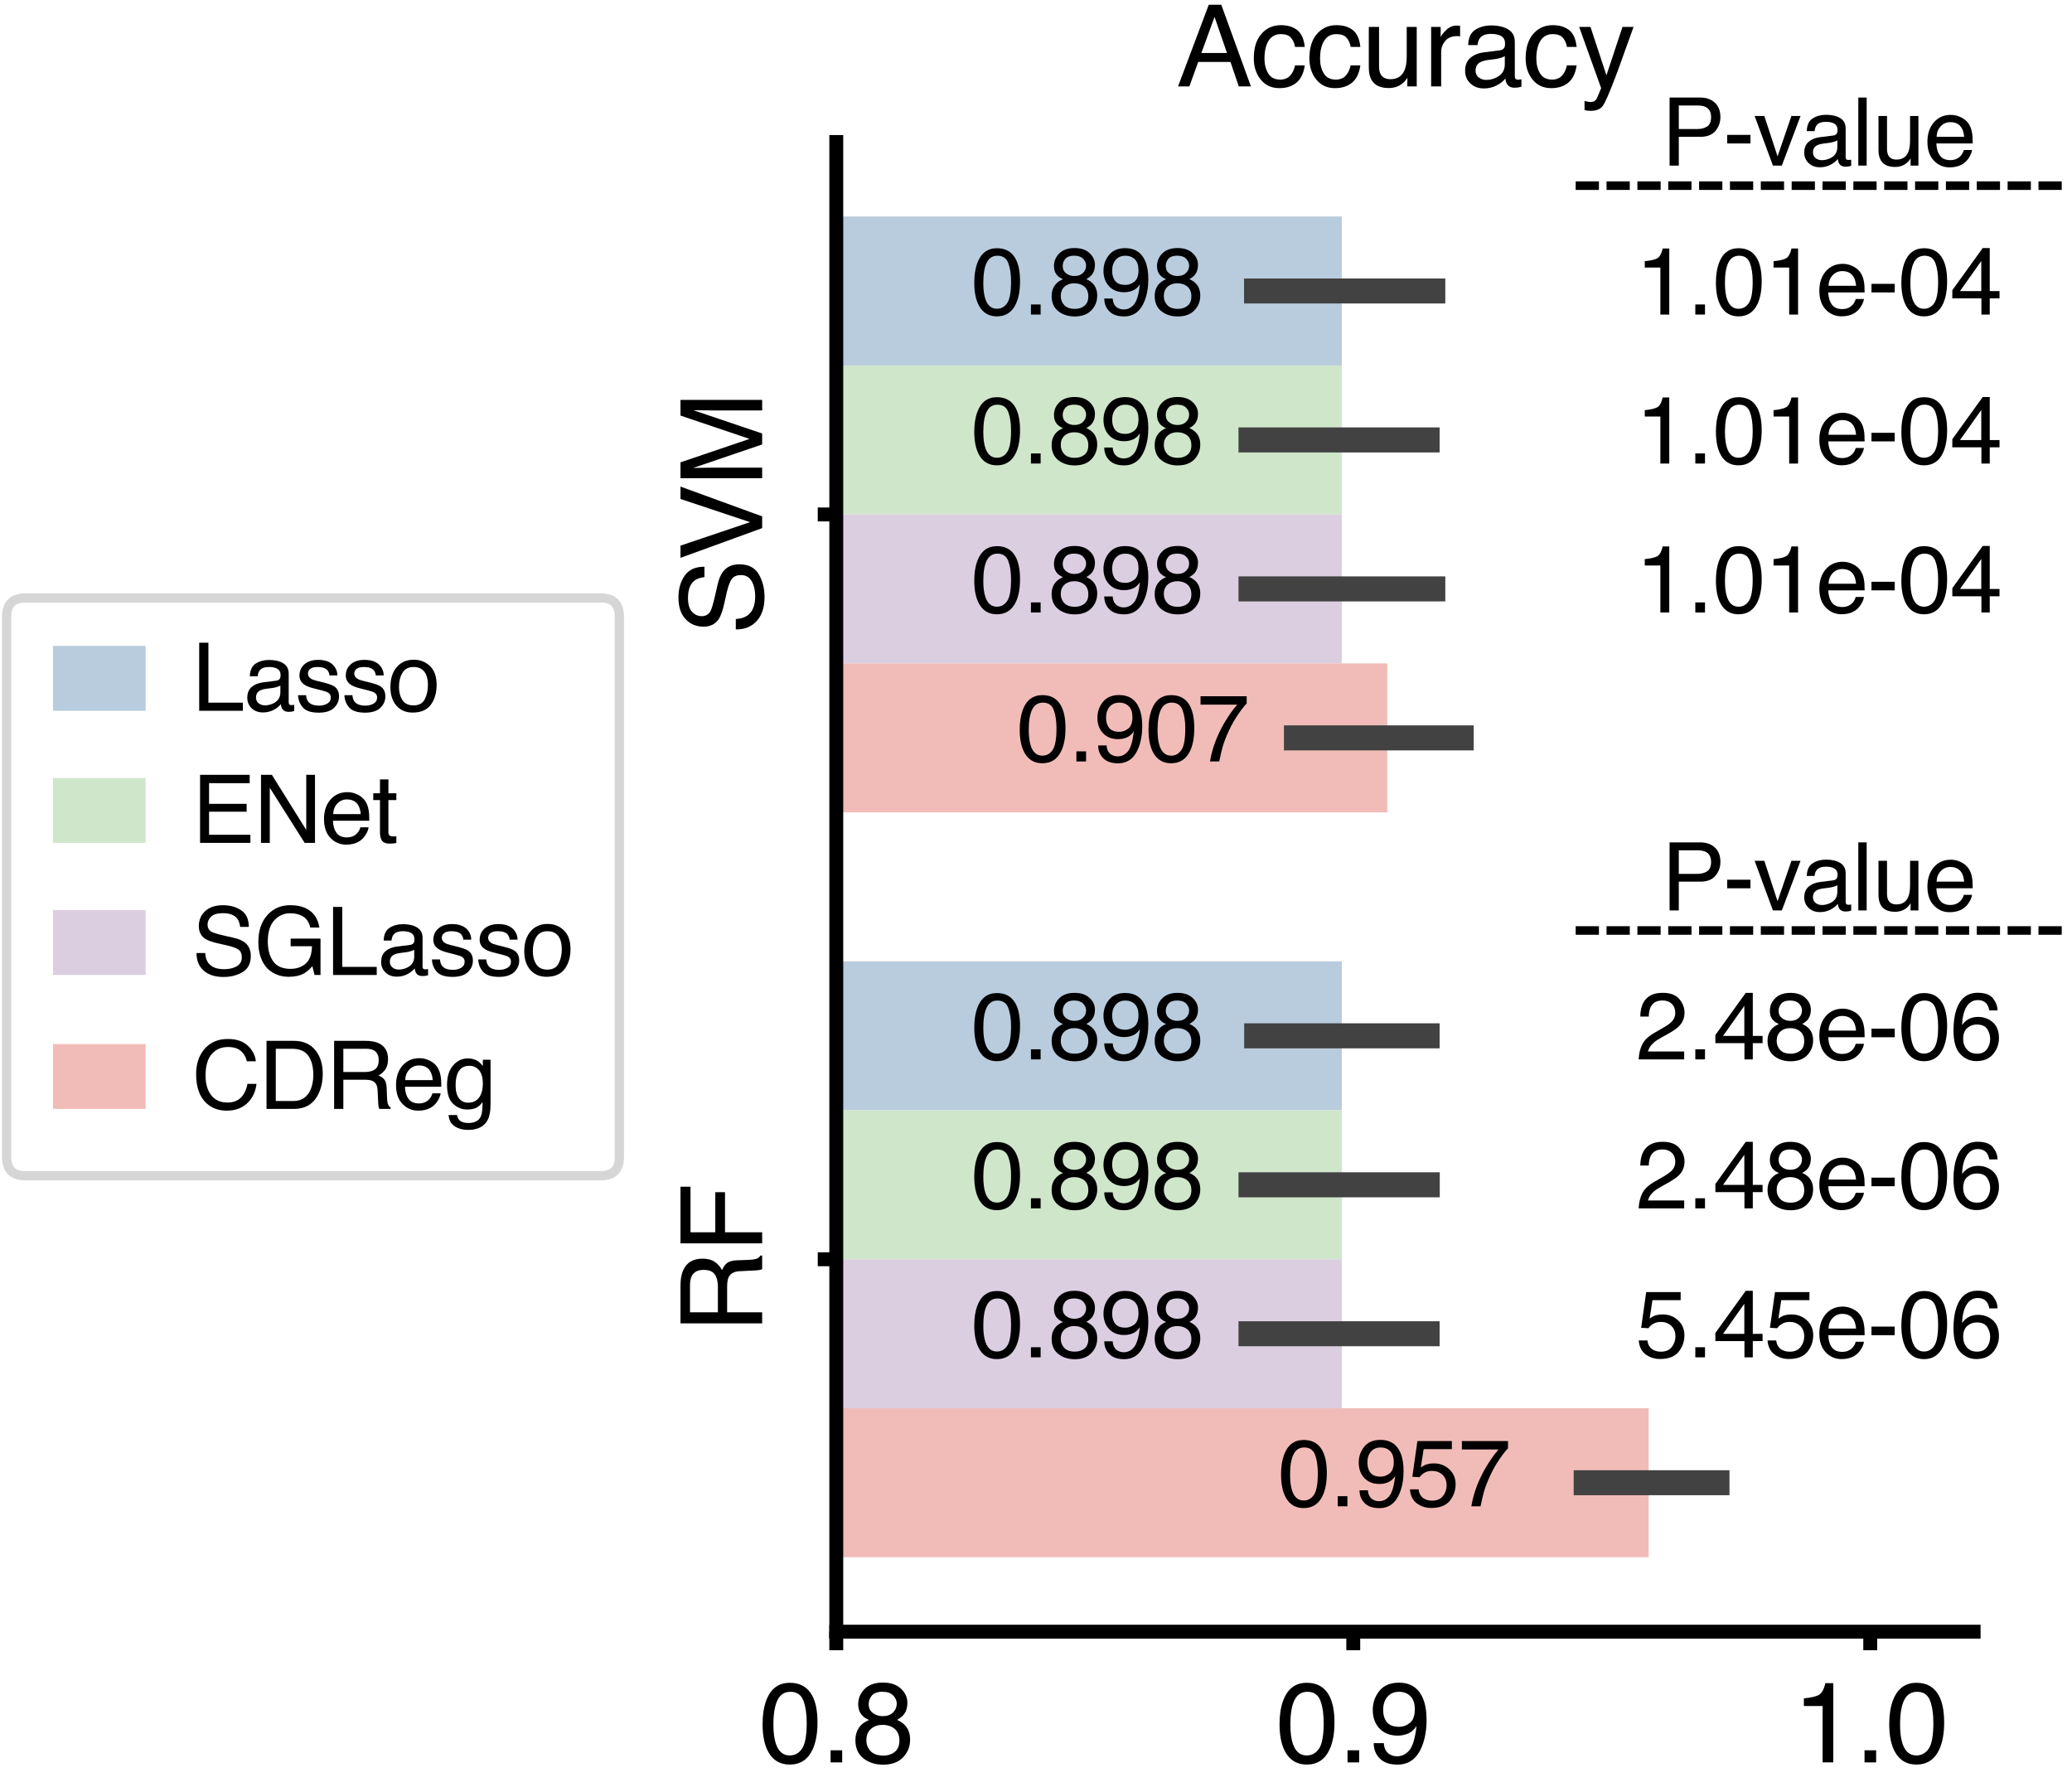 <?xml version="1.0" encoding="utf-8" standalone="no"?>
<!DOCTYPE svg PUBLIC "-//W3C//DTD SVG 1.1//EN"
  "http://www.w3.org/Graphics/SVG/1.1/DTD/svg11.dtd">
<svg xmlns:xlink="http://www.w3.org/1999/xlink" width="223.643pt" height="193.434pt" viewBox="0 0 223.643 193.434" xmlns="http://www.w3.org/2000/svg" version="1.1">
 <defs>
  <style type="text/css">*{stroke-linejoin: round; stroke-linecap: butt}</style>
 </defs>
 <g id="figure_1">
  <g id="patch_1">
   <path d="M 0 193.434 
L 223.643 193.434 
L 223.643 0 
L 0 0 
z
" style="fill: #ffffff"/>
  </g>
  <g id="axes_1">
   <g id="patch_2">
    <path d="M 90.265 176.104 
L 213.025 176.104 
L 213.025 15.328 
L 90.265 15.328 
L 90.265 176.104 
z
" style="fill: none"/>
   </g>
   <g id="patch_3">
    <path d="M -356.135 23.367 
L 144.839 23.367 
L 144.839 39.445 
L -356.135 39.445 
z
" clip-path="url(#p063460edf5)" style="fill: #b9ccdd"/>
   </g>
   <g id="patch_4">
    <path d="M -356.135 103.755 
L 144.839 103.755 
L 144.839 119.833 
L -356.135 119.833 
z
" clip-path="url(#p063460edf5)" style="fill: #b9ccdd"/>
   </g>
   <g id="patch_5">
    <path d="M -356.135 39.445 
L 144.839 39.445 
L 144.839 55.522 
L -356.135 55.522 
z
" clip-path="url(#p063460edf5)" style="fill: #cfe6ca"/>
   </g>
   <g id="patch_6">
    <path d="M -356.135 119.833 
L 144.839 119.833 
L 144.839 135.91 
L -356.135 135.91 
z
" clip-path="url(#p063460edf5)" style="fill: #cfe6ca"/>
   </g>
   <g id="patch_7">
    <path d="M -356.135 55.522 
L 144.839 55.522 
L 144.839 71.6 
L -356.135 71.6 
z
" clip-path="url(#p063460edf5)" style="fill: #dccee1"/>
   </g>
   <g id="patch_8">
    <path d="M -356.135 135.91 
L 144.839 135.91 
L 144.839 151.988 
L -356.135 151.988 
z
" clip-path="url(#p063460edf5)" style="fill: #dccee1"/>
   </g>
   <g id="patch_9">
    <path d="M -356.135 71.6 
L 149.744 71.6 
L 149.744 87.677 
L -356.135 87.677 
z
" clip-path="url(#p063460edf5)" style="fill: #f1bcb8"/>
   </g>
   <g id="patch_10">
    <path d="M -356.135 151.988 
L 177.951 151.988 
L 177.951 168.065 
L -356.135 168.065 
z
" clip-path="url(#p063460edf5)" style="fill: #f1bcb8"/>
   </g>
   <g id="matplotlib.axis_1">
    <g id="xtick_1">
     <g id="line2d_1">
      <defs>
       <path id="m56f81efcd0" d="M 0 0 
L 0 2 
" style="stroke: #000000; stroke-width: 1.5"/>
      </defs>
      <g>
       <use xlink:href="#m56f81efcd0" x="90.265" y="176.104" style="stroke: #000000; stroke-width: 1.5"/>
      </g>
     </g>
     <g id="text_1">
      <!-- 0.8 -->
      <g transform="translate(81.925 190.212)scale(0.12 -0.12)">
       <defs>
        <path id="Helvetica-30" d="M 1731 4475 
Q 2600 4475 2988 3759 
Q 3288 3206 3288 2244 
Q 3288 1331 3016 734 
Q 2622 -122 1728 -122 
Q 922 -122 528 578 
Q 200 1163 200 2147 
Q 200 2909 397 3456 
Q 766 4475 1731 4475 
z
M 1725 391 
Q 2163 391 2422 778 
Q 2681 1166 2681 2222 
Q 2681 2984 2493 3476 
Q 2306 3969 1766 3969 
Q 1269 3969 1039 3501 
Q 809 3034 809 2125 
Q 809 1441 956 1025 
Q 1181 391 1725 391 
z
" transform="scale(0.016)"/>
        <path id="Helvetica-2e" d="M 547 681 
L 1200 681 
L 1200 0 
L 547 0 
L 547 681 
z
" transform="scale(0.016)"/>
        <path id="Helvetica-38" d="M 1741 2600 
Q 2113 2600 2322 2808 
Q 2531 3016 2531 3303 
Q 2531 3553 2331 3762 
Q 2131 3972 1722 3972 
Q 1316 3972 1134 3762 
Q 953 3553 953 3272 
Q 953 2956 1187 2778 
Q 1422 2600 1741 2600 
z
M 1775 384 
Q 2166 384 2423 595 
Q 2681 806 2681 1225 
Q 2681 1659 2415 1884 
Q 2150 2109 1734 2109 
Q 1331 2109 1076 1879 
Q 822 1650 822 1244 
Q 822 894 1055 639 
Q 1288 384 1775 384 
z
M 975 2384 
Q 741 2484 609 2619 
Q 363 2869 363 3269 
Q 363 3769 725 4128 
Q 1088 4488 1753 4488 
Q 2397 4488 2762 4148 
Q 3128 3809 3128 3356 
Q 3128 2938 2916 2678 
Q 2797 2531 2547 2391 
Q 2825 2263 2984 2097 
Q 3281 1784 3281 1284 
Q 3281 694 2884 283 
Q 2488 -128 1763 -128 
Q 1109 -128 657 226 
Q 206 581 206 1256 
Q 206 1653 400 1942 
Q 594 2231 975 2384 
z
" transform="scale(0.016)"/>
       </defs>
       <use xlink:href="#Helvetica-30"/>
       <use xlink:href="#Helvetica-2e" x="55.615"/>
       <use xlink:href="#Helvetica-38" x="83.398"/>
      </g>
     </g>
    </g>
    <g id="xtick_2">
     <g id="line2d_2">
      <g>
       <use xlink:href="#m56f81efcd0" x="146.065" y="176.104" style="stroke: #000000; stroke-width: 1.5"/>
      </g>
     </g>
     <g id="text_2">
      <!-- 0.9 -->
      <g transform="translate(137.725 190.212)scale(0.12 -0.12)">
       <defs>
        <path id="Helvetica-39" d="M 850 1081 
Q 875 616 1209 438 
Q 1381 344 1597 344 
Q 2000 344 2284 680 
Q 2569 1016 2688 2044 
Q 2500 1747 2223 1626 
Q 1947 1506 1628 1506 
Q 981 1506 604 1909 
Q 228 2313 228 2947 
Q 228 3556 600 4018 
Q 972 4481 1697 4481 
Q 2675 4481 3047 3600 
Q 3253 3116 3253 2388 
Q 3253 1566 3006 931 
Q 2597 -125 1619 -125 
Q 963 -125 622 219 
Q 281 563 281 1081 
L 850 1081 
z
M 1703 2000 
Q 2038 2000 2314 2220 
Q 2591 2441 2591 2991 
Q 2591 3484 2342 3726 
Q 2094 3969 1709 3969 
Q 1297 3969 1055 3692 
Q 813 3416 813 2953 
Q 813 2516 1025 2258 
Q 1238 2000 1703 2000 
z
" transform="scale(0.016)"/>
       </defs>
       <use xlink:href="#Helvetica-30"/>
       <use xlink:href="#Helvetica-2e" x="55.615"/>
       <use xlink:href="#Helvetica-39" x="83.398"/>
      </g>
     </g>
    </g>
    <g id="xtick_3">
     <g id="line2d_3">
      <g>
       <use xlink:href="#m56f81efcd0" x="201.865" y="176.104" style="stroke: #000000; stroke-width: 1.5"/>
      </g>
     </g>
     <g id="text_3">
      <!-- 1.0 -->
      <g transform="translate(193.525 190.212)scale(0.12 -0.12)">
       <defs>
        <path id="Helvetica-31" d="M 613 3169 
L 613 3600 
Q 1222 3659 1462 3798 
Q 1703 3938 1822 4456 
L 2266 4456 
L 2266 0 
L 1666 0 
L 1666 3169 
L 613 3169 
z
" transform="scale(0.016)"/>
       </defs>
       <use xlink:href="#Helvetica-31"/>
       <use xlink:href="#Helvetica-2e" x="55.615"/>
       <use xlink:href="#Helvetica-30" x="83.398"/>
      </g>
     </g>
    </g>
   </g>
   <g id="matplotlib.axis_2">
    <g id="ytick_1">
     <g id="line2d_4">
      <defs>
       <path id="m379ed7241b" d="M 0 0 
L -2 0 
" style="stroke: #000000; stroke-width: 1.5"/>
      </defs>
      <g>
       <use xlink:href="#m379ed7241b" x="90.265" y="55.522" style="stroke: #000000; stroke-width: 1.5"/>
      </g>
     </g>
     <g id="text_4">
      <!-- SVM -->
      <g transform="translate(82.264 68.524)rotate(-90)scale(0.12 -0.12)">
       <defs>
        <path id="Helvetica-53" d="M 894 1481 
Q 916 1091 1078 847 
Q 1388 391 2169 391 
Q 2519 391 2806 491 
Q 3363 684 3363 1184 
Q 3363 1559 3128 1719 
Q 2891 1875 2384 1991 
L 1763 2131 
Q 1153 2269 900 2434 
Q 463 2722 463 3294 
Q 463 3913 891 4309 
Q 1319 4706 2103 4706 
Q 2825 4706 3329 4357 
Q 3834 4009 3834 3244 
L 3250 3244 
Q 3203 3613 3050 3809 
Q 2766 4169 2084 4169 
Q 1534 4169 1293 3937 
Q 1053 3706 1053 3400 
Q 1053 3063 1334 2906 
Q 1519 2806 2169 2656 
L 2813 2509 
Q 3278 2403 3531 2219 
Q 3969 1897 3969 1284 
Q 3969 522 3414 194 
Q 2859 -134 2125 -134 
Q 1269 -134 784 303 
Q 300 738 309 1481 
L 894 1481 
z
M 2150 4716 
L 2150 4716 
z
" transform="scale(0.016)"/>
        <path id="Helvetica-56" d="M 850 4591 
L 2169 681 
L 3472 4591 
L 4169 4591 
L 2494 0 
L 1834 0 
L 163 4591 
L 850 4591 
z
" transform="scale(0.016)"/>
        <path id="Helvetica-4d" d="M 472 4591 
L 1363 4591 
L 2681 709 
L 3991 4591 
L 4872 4591 
L 4872 0 
L 4281 0 
L 4281 2709 
Q 4281 2850 4287 3175 
Q 4294 3500 4294 3872 
L 2984 0 
L 2369 0 
L 1050 3872 
L 1050 3731 
Q 1050 3563 1058 3217 
Q 1066 2872 1066 2709 
L 1066 0 
L 472 0 
L 472 4591 
z
" transform="scale(0.016)"/>
       </defs>
       <use xlink:href="#Helvetica-53"/>
       <use xlink:href="#Helvetica-56" x="66.699"/>
       <use xlink:href="#Helvetica-4d" x="133.398"/>
      </g>
     </g>
    </g>
    <g id="ytick_2">
     <g id="line2d_5">
      <g>
       <use xlink:href="#m379ed7241b" x="90.265" y="135.91" style="stroke: #000000; stroke-width: 1.5"/>
      </g>
     </g>
     <g id="text_5">
      <!-- RF -->
      <g transform="translate(82.264 143.908)rotate(-90)scale(0.12 -0.12)">
       <defs>
        <path id="Helvetica-52" d="M 2622 2488 
Q 3059 2488 3314 2663 
Q 3569 2838 3569 3294 
Q 3569 3784 3213 3963 
Q 3022 4056 2703 4056 
L 1184 4056 
L 1184 2488 
L 2622 2488 
z
M 563 4591 
L 2688 4591 
Q 3213 4591 3553 4438 
Q 4200 4144 4200 3353 
Q 4200 2941 4029 2678 
Q 3859 2416 3553 2256 
Q 3822 2147 3958 1969 
Q 4094 1791 4109 1391 
L 4131 775 
Q 4141 513 4175 384 
Q 4231 166 4375 103 
L 4375 0 
L 3613 0 
Q 3581 59 3562 153 
Q 3544 247 3531 516 
L 3494 1281 
Q 3472 1731 3159 1884 
Q 2981 1969 2600 1969 
L 1184 1969 
L 1184 0 
L 563 0 
L 563 4591 
z
" transform="scale(0.016)"/>
        <path id="Helvetica-46" d="M 547 4591 
L 3731 4591 
L 3731 4028 
L 1169 4028 
L 1169 2634 
L 3422 2634 
L 3422 2088 
L 1169 2088 
L 1169 0 
L 547 0 
L 547 4591 
z
" transform="scale(0.016)"/>
       </defs>
       <use xlink:href="#Helvetica-52"/>
       <use xlink:href="#Helvetica-46" x="72.217"/>
      </g>
     </g>
    </g>
   </g>
   <g id="line2d_6">
    <path d="M 135.626 31.406 
L 154.65 31.406 
" clip-path="url(#p063460edf5)" style="fill: none; stroke: #424242; stroke-width: 2.7; stroke-linecap: square"/>
   </g>
   <g id="line2d_7">
    <path d="M 135.641 111.794 
L 154.037 111.794 
" clip-path="url(#p063460edf5)" style="fill: none; stroke: #424242; stroke-width: 2.7; stroke-linecap: square"/>
   </g>
   <g id="line2d_8">
    <path d="M 135.028 47.483 
L 154.037 47.483 
" clip-path="url(#p063460edf5)" style="fill: none; stroke: #424242; stroke-width: 2.7; stroke-linecap: square"/>
   </g>
   <g id="line2d_9">
    <path d="M 135.028 127.871 
L 154.052 127.871 
" clip-path="url(#p063460edf5)" style="fill: none; stroke: #424242; stroke-width: 2.7; stroke-linecap: square"/>
   </g>
   <g id="line2d_10">
    <path d="M 135.028 63.561 
L 154.65 63.561 
" clip-path="url(#p063460edf5)" style="fill: none; stroke: #424242; stroke-width: 2.7; stroke-linecap: square"/>
   </g>
   <g id="line2d_11">
    <path d="M 135.028 143.949 
L 154.037 143.949 
" clip-path="url(#p063460edf5)" style="fill: none; stroke: #424242; stroke-width: 2.7; stroke-linecap: square"/>
   </g>
   <g id="line2d_12">
    <path d="M 139.933 79.639 
L 157.716 79.639 
" clip-path="url(#p063460edf5)" style="fill: none; stroke: #424242; stroke-width: 2.7; stroke-linecap: square"/>
   </g>
   <g id="line2d_13">
    <path d="M 171.206 160.027 
L 185.325 160.027 
" clip-path="url(#p063460edf5)" style="fill: none; stroke: #424242; stroke-width: 2.7; stroke-linecap: square"/>
   </g>
   <g id="patch_11">
    <path d="M 90.265 176.104 
L 90.265 15.328 
" style="fill: none; stroke: #000000; stroke-width: 1.5; stroke-linejoin: miter; stroke-linecap: square"/>
   </g>
   <g id="patch_12">
    <path d="M 90.265 176.104 
L 213.025 176.104 
" style="fill: none; stroke: #000000; stroke-width: 1.5; stroke-linejoin: miter; stroke-linecap: square"/>
   </g>
   <g id="text_6">
    <!-- 0.898 -->
    <g transform="translate(104.839 33.95)scale(0.1 -0.1)">
     <use xlink:href="#Helvetica-30"/>
     <use xlink:href="#Helvetica-2e" x="55.615"/>
     <use xlink:href="#Helvetica-38" x="83.398"/>
     <use xlink:href="#Helvetica-39" x="139.014"/>
     <use xlink:href="#Helvetica-38" x="194.629"/>
    </g>
   </g>
   <g id="text_7">
    <!-- 0.898 -->
    <g transform="translate(104.839 114.338)scale(0.1 -0.1)">
     <use xlink:href="#Helvetica-30"/>
     <use xlink:href="#Helvetica-2e" x="55.615"/>
     <use xlink:href="#Helvetica-38" x="83.398"/>
     <use xlink:href="#Helvetica-39" x="139.014"/>
     <use xlink:href="#Helvetica-38" x="194.629"/>
    </g>
   </g>
   <g id="text_8">
    <!-- 0.898 -->
    <g transform="translate(104.839 50.028)scale(0.1 -0.1)">
     <use xlink:href="#Helvetica-30"/>
     <use xlink:href="#Helvetica-2e" x="55.615"/>
     <use xlink:href="#Helvetica-38" x="83.398"/>
     <use xlink:href="#Helvetica-39" x="139.014"/>
     <use xlink:href="#Helvetica-38" x="194.629"/>
    </g>
   </g>
   <g id="text_9">
    <!-- 0.898 -->
    <g transform="translate(104.839 130.416)scale(0.1 -0.1)">
     <use xlink:href="#Helvetica-30"/>
     <use xlink:href="#Helvetica-2e" x="55.615"/>
     <use xlink:href="#Helvetica-38" x="83.398"/>
     <use xlink:href="#Helvetica-39" x="139.014"/>
     <use xlink:href="#Helvetica-38" x="194.629"/>
    </g>
   </g>
   <g id="text_10">
    <!-- 0.898 -->
    <g transform="translate(104.839 66.105)scale(0.1 -0.1)">
     <use xlink:href="#Helvetica-30"/>
     <use xlink:href="#Helvetica-2e" x="55.615"/>
     <use xlink:href="#Helvetica-38" x="83.398"/>
     <use xlink:href="#Helvetica-39" x="139.014"/>
     <use xlink:href="#Helvetica-38" x="194.629"/>
    </g>
   </g>
   <g id="text_11">
    <!-- 0.898 -->
    <g transform="translate(104.839 146.493)scale(0.1 -0.1)">
     <use xlink:href="#Helvetica-30"/>
     <use xlink:href="#Helvetica-2e" x="55.615"/>
     <use xlink:href="#Helvetica-38" x="83.398"/>
     <use xlink:href="#Helvetica-39" x="139.014"/>
     <use xlink:href="#Helvetica-38" x="194.629"/>
    </g>
   </g>
   <g id="text_12">
    <!-- 0.907 -->
    <g transform="translate(109.744 82.183)scale(0.1 -0.1)">
     <defs>
      <path id="Helvetica-37" d="M 3347 4400 
L 3347 3909 
Q 3131 3700 2773 3181 
Q 2416 2663 2141 2063 
Q 1869 1478 1728 997 
Q 1638 688 1494 0 
L 872 0 
Q 1084 1281 1809 2550 
Q 2238 3294 2709 3834 
L 234 3834 
L 234 4400 
L 3347 4400 
z
" transform="scale(0.016)"/>
     </defs>
     <use xlink:href="#Helvetica-30"/>
     <use xlink:href="#Helvetica-2e" x="55.615"/>
     <use xlink:href="#Helvetica-39" x="83.398"/>
     <use xlink:href="#Helvetica-30" x="139.014"/>
     <use xlink:href="#Helvetica-37" x="194.629"/>
    </g>
   </g>
   <g id="text_13">
    <!-- 0.957 -->
    <g transform="translate(137.951 162.571)scale(0.1 -0.1)">
     <defs>
      <path id="Helvetica-35" d="M 791 1141 
Q 847 659 1238 475 
Q 1438 381 1700 381 
Q 2200 381 2440 700 
Q 2681 1019 2681 1406 
Q 2681 1875 2395 2131 
Q 2109 2388 1709 2388 
Q 1419 2388 1211 2275 
Q 1003 2163 856 1963 
L 369 1991 
L 709 4400 
L 3034 4400 
L 3034 3856 
L 1131 3856 
L 941 2613 
Q 1097 2731 1238 2791 
Q 1488 2894 1816 2894 
Q 2431 2894 2859 2497 
Q 3288 2100 3288 1491 
Q 3288 856 2895 371 
Q 2503 -113 1644 -113 
Q 1097 -113 676 195 
Q 256 503 206 1141 
L 791 1141 
z
" transform="scale(0.016)"/>
     </defs>
     <use xlink:href="#Helvetica-30"/>
     <use xlink:href="#Helvetica-2e" x="55.615"/>
     <use xlink:href="#Helvetica-39" x="83.398"/>
     <use xlink:href="#Helvetica-35" x="139.014"/>
     <use xlink:href="#Helvetica-37" x="194.629"/>
    </g>
   </g>
   <g id="text_14">
    <!-- P-value -->
    <g transform="translate(179.333 17.873)scale(0.1 -0.1)">
     <defs>
      <path id="Helvetica-50" d="M 547 4591 
L 2613 4591 
Q 3225 4591 3600 4245 
Q 3975 3900 3975 3275 
Q 3975 2738 3640 2339 
Q 3306 1941 2613 1941 
L 1169 1941 
L 1169 0 
L 547 0 
L 547 4591 
z
M 3347 3272 
Q 3347 3778 2972 3959 
Q 2766 4056 2406 4056 
L 1169 4056 
L 1169 2466 
L 2406 2466 
Q 2825 2466 3086 2644 
Q 3347 2822 3347 3272 
z
" transform="scale(0.016)"/>
      <path id="Helvetica-2d" d="M 266 2072 
L 1834 2072 
L 1834 1494 
L 266 1494 
L 266 2072 
z
" transform="scale(0.016)"/>
      <path id="Helvetica-76" d="M 688 3347 
L 1581 622 
L 2516 3347 
L 3131 3347 
L 1869 0 
L 1269 0 
L 34 3347 
L 688 3347 
z
" transform="scale(0.016)"/>
      <path id="Helvetica-61" d="M 844 891 
Q 844 647 1022 506 
Q 1200 366 1444 366 
Q 1741 366 2019 503 
Q 2488 731 2488 1250 
L 2488 1703 
Q 2384 1638 2221 1594 
Q 2059 1550 1903 1531 
L 1563 1488 
Q 1256 1447 1103 1359 
Q 844 1213 844 891 
z
M 2206 2028 
Q 2400 2053 2466 2191 
Q 2503 2266 2503 2406 
Q 2503 2694 2298 2823 
Q 2094 2953 1713 2953 
Q 1272 2953 1088 2716 
Q 984 2584 953 2325 
L 428 2325 
Q 444 2944 830 3186 
Q 1216 3428 1725 3428 
Q 2316 3428 2684 3203 
Q 3050 2978 3050 2503 
L 3050 575 
Q 3050 488 3086 434 
Q 3122 381 3238 381 
Q 3275 381 3322 386 
Q 3369 391 3422 400 
L 3422 -16 
Q 3291 -53 3222 -62 
Q 3153 -72 3034 -72 
Q 2744 -72 2613 134 
Q 2544 244 2516 444 
Q 2344 219 2022 53 
Q 1700 -113 1313 -113 
Q 847 -113 551 170 
Q 256 453 256 878 
Q 256 1344 547 1600 
Q 838 1856 1309 1916 
L 2206 2028 
z
M 1741 3428 
L 1741 3428 
z
" transform="scale(0.016)"/>
      <path id="Helvetica-6c" d="M 428 4591 
L 991 4591 
L 991 0 
L 428 0 
L 428 4591 
z
" transform="scale(0.016)"/>
      <path id="Helvetica-75" d="M 975 3347 
L 975 1125 
Q 975 869 1056 706 
Q 1206 406 1616 406 
Q 2203 406 2416 931 
Q 2531 1213 2531 1703 
L 2531 3347 
L 3094 3347 
L 3094 0 
L 2563 0 
L 2569 494 
Q 2459 303 2297 172 
Q 1975 -91 1516 -91 
Q 800 -91 541 388 
Q 400 644 400 1072 
L 400 3347 
L 975 3347 
z
M 1747 3428 
L 1747 3428 
z
" transform="scale(0.016)"/>
      <path id="Helvetica-65" d="M 1806 3422 
Q 2163 3422 2497 3255 
Q 2831 3088 3006 2822 
Q 3175 2569 3231 2231 
Q 3281 2000 3281 1494 
L 828 1494 
Q 844 984 1069 676 
Q 1294 369 1766 369 
Q 2206 369 2469 659 
Q 2619 828 2681 1050 
L 3234 1050 
Q 3213 866 3089 639 
Q 2966 413 2813 269 
Q 2556 19 2178 -69 
Q 1975 -119 1719 -119 
Q 1094 -119 659 336 
Q 225 791 225 1609 
Q 225 2416 662 2919 
Q 1100 3422 1806 3422 
z
M 2703 1941 
Q 2669 2306 2544 2525 
Q 2313 2931 1772 2931 
Q 1384 2931 1121 2651 
Q 859 2372 844 1941 
L 2703 1941 
z
M 1753 3428 
L 1753 3428 
z
" transform="scale(0.016)"/>
     </defs>
     <use xlink:href="#Helvetica-50"/>
     <use xlink:href="#Helvetica-2d" x="66.699"/>
     <use xlink:href="#Helvetica-76" x="100"/>
     <use xlink:href="#Helvetica-61" x="150"/>
     <use xlink:href="#Helvetica-6c" x="205.615"/>
     <use xlink:href="#Helvetica-75" x="227.832"/>
     <use xlink:href="#Helvetica-65" x="283.447"/>
    </g>
   </g>
   <g id="text_15">
    <!-- P-value -->
    <g transform="translate(179.333 98.261)scale(0.1 -0.1)">
     <use xlink:href="#Helvetica-50"/>
     <use xlink:href="#Helvetica-2d" x="66.699"/>
     <use xlink:href="#Helvetica-76" x="100"/>
     <use xlink:href="#Helvetica-61" x="150"/>
     <use xlink:href="#Helvetica-6c" x="205.615"/>
     <use xlink:href="#Helvetica-75" x="227.832"/>
     <use xlink:href="#Helvetica-65" x="283.447"/>
    </g>
   </g>
   <g id="text_16">
    <!-- - - - - - - - - - - - - - - - - -->
    <g transform="translate(169.648 22.89)scale(0.1 -0.1)">
     <use xlink:href="#Helvetica-2d"/>
     <use xlink:href="#Helvetica-2d" x="33.301"/>
     <use xlink:href="#Helvetica-2d" x="66.602"/>
     <use xlink:href="#Helvetica-2d" x="99.902"/>
     <use xlink:href="#Helvetica-2d" x="133.203"/>
     <use xlink:href="#Helvetica-2d" x="166.504"/>
     <use xlink:href="#Helvetica-2d" x="199.805"/>
     <use xlink:href="#Helvetica-2d" x="233.105"/>
     <use xlink:href="#Helvetica-2d" x="266.406"/>
     <use xlink:href="#Helvetica-2d" x="299.707"/>
     <use xlink:href="#Helvetica-2d" x="333.008"/>
     <use xlink:href="#Helvetica-2d" x="366.309"/>
     <use xlink:href="#Helvetica-2d" x="399.609"/>
     <use xlink:href="#Helvetica-2d" x="432.91"/>
     <use xlink:href="#Helvetica-2d" x="466.211"/>
     <use xlink:href="#Helvetica-2d" x="499.512"/>
    </g>
   </g>
   <g id="text_17">
    <!-- - - - - - - - - - - - - - - - - -->
    <g transform="translate(169.648 103.278)scale(0.1 -0.1)">
     <use xlink:href="#Helvetica-2d"/>
     <use xlink:href="#Helvetica-2d" x="33.301"/>
     <use xlink:href="#Helvetica-2d" x="66.602"/>
     <use xlink:href="#Helvetica-2d" x="99.902"/>
     <use xlink:href="#Helvetica-2d" x="133.203"/>
     <use xlink:href="#Helvetica-2d" x="166.504"/>
     <use xlink:href="#Helvetica-2d" x="199.805"/>
     <use xlink:href="#Helvetica-2d" x="233.105"/>
     <use xlink:href="#Helvetica-2d" x="266.406"/>
     <use xlink:href="#Helvetica-2d" x="299.707"/>
     <use xlink:href="#Helvetica-2d" x="333.008"/>
     <use xlink:href="#Helvetica-2d" x="366.309"/>
     <use xlink:href="#Helvetica-2d" x="399.609"/>
     <use xlink:href="#Helvetica-2d" x="432.91"/>
     <use xlink:href="#Helvetica-2d" x="466.211"/>
     <use xlink:href="#Helvetica-2d" x="499.512"/>
    </g>
   </g>
   <g id="text_18">
    <!-- 1.01e-04 -->
    <g transform="translate(176.549 33.95)scale(0.1 -0.1)">
     <defs>
      <path id="Helvetica-34" d="M 2116 1584 
L 2116 3613 
L 681 1584 
L 2116 1584 
z
M 2125 0 
L 2125 1094 
L 163 1094 
L 163 1644 
L 2213 4488 
L 2688 4488 
L 2688 1584 
L 3347 1584 
L 3347 1094 
L 2688 1094 
L 2688 0 
L 2125 0 
z
" transform="scale(0.016)"/>
     </defs>
     <use xlink:href="#Helvetica-31"/>
     <use xlink:href="#Helvetica-2e" x="55.615"/>
     <use xlink:href="#Helvetica-30" x="83.398"/>
     <use xlink:href="#Helvetica-31" x="139.014"/>
     <use xlink:href="#Helvetica-65" x="194.629"/>
     <use xlink:href="#Helvetica-2d" x="250.244"/>
     <use xlink:href="#Helvetica-30" x="283.545"/>
     <use xlink:href="#Helvetica-34" x="339.16"/>
    </g>
   </g>
   <g id="text_19">
    <!-- 2.48e-06 -->
    <g transform="translate(176.549 114.338)scale(0.1 -0.1)">
     <defs>
      <path id="Helvetica-32" d="M 200 0 
Q 231 578 439 1006 
Q 647 1434 1250 1784 
L 1850 2131 
Q 2253 2366 2416 2531 
Q 2672 2791 2672 3125 
Q 2672 3516 2437 3745 
Q 2203 3975 1813 3975 
Q 1234 3975 1013 3538 
Q 894 3303 881 2888 
L 309 2888 
Q 319 3472 525 3841 
Q 891 4491 1816 4491 
Q 2584 4491 2939 4075 
Q 3294 3659 3294 3150 
Q 3294 2613 2916 2231 
Q 2697 2009 2131 1694 
L 1703 1456 
Q 1397 1288 1222 1134 
Q 909 863 828 531 
L 3272 531 
L 3272 0 
L 200 0 
z
" transform="scale(0.016)"/>
      <path id="Helvetica-36" d="M 1872 4494 
Q 2622 4494 2917 4105 
Q 3213 3716 3213 3303 
L 2656 3303 
Q 2606 3569 2497 3719 
Q 2294 4000 1881 4000 
Q 1409 4000 1131 3564 
Q 853 3128 822 2316 
Q 1016 2600 1309 2741 
Q 1578 2866 1909 2866 
Q 2472 2866 2890 2506 
Q 3309 2147 3309 1434 
Q 3309 825 2912 354 
Q 2516 -116 1781 -116 
Q 1153 -116 697 361 
Q 241 838 241 1966 
Q 241 2800 444 3381 
Q 834 4494 1872 4494 
z
M 1831 384 
Q 2275 384 2495 682 
Q 2716 981 2716 1388 
Q 2716 1731 2519 2042 
Q 2322 2353 1803 2353 
Q 1441 2353 1167 2112 
Q 894 1872 894 1388 
Q 894 963 1142 673 
Q 1391 384 1831 384 
z
" transform="scale(0.016)"/>
     </defs>
     <use xlink:href="#Helvetica-32"/>
     <use xlink:href="#Helvetica-2e" x="55.615"/>
     <use xlink:href="#Helvetica-34" x="83.398"/>
     <use xlink:href="#Helvetica-38" x="139.014"/>
     <use xlink:href="#Helvetica-65" x="194.629"/>
     <use xlink:href="#Helvetica-2d" x="250.244"/>
     <use xlink:href="#Helvetica-30" x="283.545"/>
     <use xlink:href="#Helvetica-36" x="339.16"/>
    </g>
   </g>
   <g id="text_20">
    <!-- 1.01e-04 -->
    <g transform="translate(176.549 50.028)scale(0.1 -0.1)">
     <use xlink:href="#Helvetica-31"/>
     <use xlink:href="#Helvetica-2e" x="55.615"/>
     <use xlink:href="#Helvetica-30" x="83.398"/>
     <use xlink:href="#Helvetica-31" x="139.014"/>
     <use xlink:href="#Helvetica-65" x="194.629"/>
     <use xlink:href="#Helvetica-2d" x="250.244"/>
     <use xlink:href="#Helvetica-30" x="283.545"/>
     <use xlink:href="#Helvetica-34" x="339.16"/>
    </g>
   </g>
   <g id="text_21">
    <!-- 2.48e-06 -->
    <g transform="translate(176.549 130.416)scale(0.1 -0.1)">
     <use xlink:href="#Helvetica-32"/>
     <use xlink:href="#Helvetica-2e" x="55.615"/>
     <use xlink:href="#Helvetica-34" x="83.398"/>
     <use xlink:href="#Helvetica-38" x="139.014"/>
     <use xlink:href="#Helvetica-65" x="194.629"/>
     <use xlink:href="#Helvetica-2d" x="250.244"/>
     <use xlink:href="#Helvetica-30" x="283.545"/>
     <use xlink:href="#Helvetica-36" x="339.16"/>
    </g>
   </g>
   <g id="text_22">
    <!-- 1.01e-04 -->
    <g transform="translate(176.549 66.105)scale(0.1 -0.1)">
     <use xlink:href="#Helvetica-31"/>
     <use xlink:href="#Helvetica-2e" x="55.615"/>
     <use xlink:href="#Helvetica-30" x="83.398"/>
     <use xlink:href="#Helvetica-31" x="139.014"/>
     <use xlink:href="#Helvetica-65" x="194.629"/>
     <use xlink:href="#Helvetica-2d" x="250.244"/>
     <use xlink:href="#Helvetica-30" x="283.545"/>
     <use xlink:href="#Helvetica-34" x="339.16"/>
    </g>
   </g>
   <g id="text_23">
    <!-- 5.45e-06 -->
    <g transform="translate(176.549 146.493)scale(0.1 -0.1)">
     <use xlink:href="#Helvetica-35"/>
     <use xlink:href="#Helvetica-2e" x="55.615"/>
     <use xlink:href="#Helvetica-34" x="83.398"/>
     <use xlink:href="#Helvetica-35" x="139.014"/>
     <use xlink:href="#Helvetica-65" x="194.629"/>
     <use xlink:href="#Helvetica-2d" x="250.244"/>
     <use xlink:href="#Helvetica-30" x="283.545"/>
     <use xlink:href="#Helvetica-36" x="339.16"/>
    </g>
   </g>
   <g id="text_24">
    <!-- Accuracy -->
    <g transform="translate(126.972 9.328)scale(0.12 -0.12)">
     <defs>
      <path id="Helvetica-41" d="M 2844 1881 
L 2147 3909 
L 1406 1881 
L 2844 1881 
z
M 1822 4591 
L 2525 4591 
L 4191 0 
L 3509 0 
L 3044 1375 
L 1228 1375 
L 731 0 
L 94 0 
L 1822 4591 
z
" transform="scale(0.016)"/>
      <path id="Helvetica-63" d="M 1703 3444 
Q 2269 3444 2623 3169 
Q 2978 2894 3050 2222 
L 2503 2222 
Q 2453 2531 2275 2736 
Q 2097 2941 1703 2941 
Q 1166 2941 934 2416 
Q 784 2075 784 1575 
Q 784 1072 996 728 
Q 1209 384 1666 384 
Q 2016 384 2220 598 
Q 2425 813 2503 1184 
L 3050 1184 
Q 2956 519 2581 211 
Q 2206 -97 1622 -97 
Q 966 -97 575 383 
Q 184 863 184 1581 
Q 184 2463 612 2953 
Q 1041 3444 1703 3444 
z
M 1616 3428 
L 1616 3428 
z
" transform="scale(0.016)"/>
      <path id="Helvetica-72" d="M 428 3347 
L 963 3347 
L 963 2769 
Q 1028 2938 1284 3180 
Q 1541 3422 1875 3422 
Q 1891 3422 1928 3419 
Q 1966 3416 2056 3406 
L 2056 2813 
Q 2006 2822 1964 2825 
Q 1922 2828 1872 2828 
Q 1447 2828 1219 2554 
Q 991 2281 991 1925 
L 991 0 
L 428 0 
L 428 3347 
z
" transform="scale(0.016)"/>
      <path id="Helvetica-79" d="M 2503 3347 
L 3125 3347 
Q 3006 3025 2597 1878 
Q 2291 1016 2084 472 
Q 1597 -809 1397 -1090 
Q 1197 -1372 709 -1372 
Q 591 -1372 527 -1362 
Q 463 -1353 369 -1328 
L 369 -816 
Q 516 -856 581 -865 
Q 647 -875 697 -875 
Q 853 -875 926 -823 
Q 1000 -772 1050 -697 
Q 1066 -672 1162 -440 
Q 1259 -209 1303 -97 
L 66 3347 
L 703 3347 
L 1600 622 
L 2503 3347 
z
M 1597 3428 
L 1597 3428 
z
" transform="scale(0.016)"/>
     </defs>
     <use xlink:href="#Helvetica-41"/>
     <use xlink:href="#Helvetica-63" x="66.699"/>
     <use xlink:href="#Helvetica-63" x="116.699"/>
     <use xlink:href="#Helvetica-75" x="166.699"/>
     <use xlink:href="#Helvetica-72" x="222.314"/>
     <use xlink:href="#Helvetica-61" x="255.615"/>
     <use xlink:href="#Helvetica-63" x="311.23"/>
     <use xlink:href="#Helvetica-79" x="361.23"/>
    </g>
   </g>
   <g id="legend_1">
    <g id="patch_13">
     <path d="M 2.72 126.893 
L 64.851 126.893 
Q 66.851 126.893 66.851 124.893 
L 66.851 66.539 
Q 66.851 64.539 64.851 64.539 
L 2.72 64.539 
Q 0.72 64.539 0.72 66.539 
L 0.72 124.893 
Q 0.72 126.893 2.72 126.893 
z
" style="fill: #ffffff; opacity: 0.8; stroke: #cccccc; stroke-linejoin: miter"/>
    </g>
    <g id="patch_14">
     <path d="M 5.72 76.712 
L 15.72 76.712 
L 15.72 69.712 
L 5.72 69.712 
z
" style="fill: #b9ccdd"/>
    </g>
    <g id="text_25">
     <!-- Lasso -->
     <g transform="translate(20.72 76.712)scale(0.1 -0.1)">
      <defs>
       <path id="Helvetica-4c" d="M 488 4591 
L 1109 4591 
L 1109 547 
L 3434 547 
L 3434 0 
L 488 0 
L 488 4591 
z
" transform="scale(0.016)"/>
       <path id="Helvetica-73" d="M 747 1050 
Q 772 769 888 619 
Q 1100 347 1625 347 
Q 1938 347 2175 483 
Q 2413 619 2413 903 
Q 2413 1119 2222 1231 
Q 2100 1300 1741 1391 
L 1294 1503 
Q 866 1609 663 1741 
Q 300 1969 300 2372 
Q 300 2847 642 3140 
Q 984 3434 1563 3434 
Q 2319 3434 2653 2991 
Q 2863 2709 2856 2384 
L 2325 2384 
Q 2309 2575 2191 2731 
Q 1997 2953 1519 2953 
Q 1200 2953 1036 2831 
Q 872 2709 872 2509 
Q 872 2291 1088 2159 
Q 1213 2081 1456 2022 
L 1828 1931 
Q 2434 1784 2641 1647 
Q 2969 1431 2969 969 
Q 2969 522 2630 197 
Q 2291 -128 1597 -128 
Q 850 -128 539 211 
Q 228 550 206 1050 
L 747 1050 
z
M 1578 3428 
L 1578 3428 
z
" transform="scale(0.016)"/>
       <path id="Helvetica-6f" d="M 1741 363 
Q 2300 363 2508 786 
Q 2716 1209 2716 1728 
Q 2716 2197 2566 2491 
Q 2328 2953 1747 2953 
Q 1231 2953 997 2559 
Q 763 2166 763 1609 
Q 763 1075 997 719 
Q 1231 363 1741 363 
z
M 1763 3444 
Q 2409 3444 2856 3012 
Q 3303 2581 3303 1744 
Q 3303 934 2909 406 
Q 2516 -122 1688 -122 
Q 997 -122 590 345 
Q 184 813 184 1600 
Q 184 2444 612 2944 
Q 1041 3444 1763 3444 
z
M 1744 3428 
L 1744 3428 
z
" transform="scale(0.016)"/>
      </defs>
      <use xlink:href="#Helvetica-4c"/>
      <use xlink:href="#Helvetica-61" x="55.615"/>
      <use xlink:href="#Helvetica-73" x="111.23"/>
      <use xlink:href="#Helvetica-73" x="161.23"/>
      <use xlink:href="#Helvetica-6f" x="211.23"/>
     </g>
    </g>
    <g id="patch_15">
     <path d="M 5.72 90.97 
L 15.72 90.97 
L 15.72 83.97 
L 5.72 83.97 
z
" style="fill: #cfe6ca"/>
    </g>
    <g id="text_26">
     <!-- ENet -->
     <g transform="translate(20.72 90.97)scale(0.1 -0.1)">
      <defs>
       <path id="Helvetica-45" d="M 547 4591 
L 3894 4591 
L 3894 4028 
L 1153 4028 
L 1153 2634 
L 3688 2634 
L 3688 2103 
L 1153 2103 
L 1153 547 
L 3941 547 
L 3941 0 
L 547 0 
L 547 4591 
z
M 2244 4591 
L 2244 4591 
z
" transform="scale(0.016)"/>
       <path id="Helvetica-4e" d="M 488 4591 
L 1222 4591 
L 3541 872 
L 3541 4591 
L 4131 4591 
L 4131 0 
L 3434 0 
L 1081 3716 
L 1081 0 
L 488 0 
L 488 4591 
z
M 2269 4591 
L 2269 4591 
z
" transform="scale(0.016)"/>
       <path id="Helvetica-74" d="M 525 4281 
L 1094 4281 
L 1094 3347 
L 1628 3347 
L 1628 2888 
L 1094 2888 
L 1094 703 
Q 1094 528 1213 469 
Q 1278 434 1431 434 
Q 1472 434 1519 436 
Q 1566 438 1628 444 
L 1628 0 
Q 1531 -28 1426 -40 
Q 1322 -53 1200 -53 
Q 806 -53 665 148 
Q 525 350 525 672 
L 525 2888 
L 72 2888 
L 72 3347 
L 525 3347 
L 525 4281 
z
" transform="scale(0.016)"/>
      </defs>
      <use xlink:href="#Helvetica-45"/>
      <use xlink:href="#Helvetica-4e" x="66.699"/>
      <use xlink:href="#Helvetica-65" x="138.916"/>
      <use xlink:href="#Helvetica-74" x="194.531"/>
     </g>
    </g>
    <g id="patch_16">
     <path d="M 5.72 105.228 
L 15.72 105.228 
L 15.72 98.228 
L 5.72 98.228 
z
" style="fill: #dccee1"/>
    </g>
    <g id="text_27">
     <!-- SGLasso -->
     <g transform="translate(20.72 105.228)scale(0.1 -0.1)">
      <defs>
       <path id="Helvetica-47" d="M 2472 4709 
Q 3119 4709 3591 4459 
Q 4275 4100 4428 3200 
L 3813 3200 
Q 3700 3703 3347 3933 
Q 2994 4163 2456 4163 
Q 1819 4163 1383 3684 
Q 947 3206 947 2259 
Q 947 1441 1306 927 
Q 1666 413 2478 413 
Q 3100 413 3508 773 
Q 3916 1134 3925 1941 
L 2488 1941 
L 2488 2456 
L 4503 2456 
L 4503 0 
L 4103 0 
L 3953 591 
Q 3638 244 3394 109 
Q 2984 -122 2353 -122 
Q 1538 -122 950 406 
Q 309 1069 309 2225 
Q 309 3378 934 4059 
Q 1528 4709 2472 4709 
z
M 2369 4716 
L 2369 4716 
z
" transform="scale(0.016)"/>
      </defs>
      <use xlink:href="#Helvetica-53"/>
      <use xlink:href="#Helvetica-47" x="66.699"/>
      <use xlink:href="#Helvetica-4c" x="144.482"/>
      <use xlink:href="#Helvetica-61" x="200.098"/>
      <use xlink:href="#Helvetica-73" x="255.713"/>
      <use xlink:href="#Helvetica-73" x="305.713"/>
      <use xlink:href="#Helvetica-6f" x="355.713"/>
     </g>
    </g>
    <g id="patch_17">
     <path d="M 5.72 119.681 
L 15.72 119.681 
L 15.72 112.681 
L 5.72 112.681 
z
" style="fill: #f1bcb8"/>
    </g>
    <g id="text_28">
     <!-- CDReg -->
     <g transform="translate(20.72 119.681)scale(0.1 -0.1)">
      <defs>
       <path id="Helvetica-43" d="M 2422 4716 
Q 3294 4716 3775 4256 
Q 4256 3797 4309 3213 
L 3703 3213 
Q 3600 3656 3292 3915 
Q 2984 4175 2428 4175 
Q 1750 4175 1333 3698 
Q 916 3222 916 2238 
Q 916 1431 1292 929 
Q 1669 428 2416 428 
Q 3103 428 3463 956 
Q 3653 1234 3747 1688 
L 4353 1688 
Q 4272 963 3816 472 
Q 3269 -119 2341 -119 
Q 1541 -119 997 366 
Q 281 1006 281 2344 
Q 281 3359 819 4009 
Q 1400 4716 2422 4716 
z
M 2297 4716 
L 2297 4716 
z
" transform="scale(0.016)"/>
       <path id="Helvetica-44" d="M 2250 531 
Q 2566 531 2769 597 
Q 3131 719 3363 1066 
Q 3547 1344 3628 1778 
Q 3675 2038 3675 2259 
Q 3675 3113 3336 3584 
Q 2997 4056 2244 4056 
L 1141 4056 
L 1141 531 
L 2250 531 
z
M 516 4591 
L 2375 4591 
Q 3322 4591 3844 3919 
Q 4309 3313 4309 2366 
Q 4309 1634 4034 1044 
Q 3550 0 2369 0 
L 516 0 
L 516 4591 
z
" transform="scale(0.016)"/>
       <path id="Helvetica-67" d="M 1594 3406 
Q 1988 3406 2281 3213 
Q 2441 3103 2606 2894 
L 2606 3316 
L 3125 3316 
L 3125 272 
Q 3125 -366 2938 -734 
Q 2588 -1416 1616 -1416 
Q 1075 -1416 706 -1173 
Q 338 -931 294 -416 
L 866 -416 
Q 906 -641 1028 -763 
Q 1219 -950 1628 -950 
Q 2275 -950 2475 -494 
Q 2594 -225 2584 466 
Q 2416 209 2178 84 
Q 1941 -41 1550 -41 
Q 1006 -41 598 345 
Q 191 731 191 1622 
Q 191 2463 602 2934 
Q 1013 3406 1594 3406 
z
M 2606 1688 
Q 2606 2309 2350 2609 
Q 2094 2909 1697 2909 
Q 1103 2909 884 2353 
Q 769 2056 769 1575 
Q 769 1009 998 714 
Q 1228 419 1616 419 
Q 2222 419 2469 966 
Q 2606 1275 2606 1688 
z
M 1659 3428 
L 1659 3428 
z
" transform="scale(0.016)"/>
      </defs>
      <use xlink:href="#Helvetica-43"/>
      <use xlink:href="#Helvetica-44" x="72.217"/>
      <use xlink:href="#Helvetica-52" x="144.434"/>
      <use xlink:href="#Helvetica-65" x="216.65"/>
      <use xlink:href="#Helvetica-67" x="272.266"/>
     </g>
    </g>
   </g>
  </g>
 </g>
 <defs>
  <clipPath id="p063460edf5">
   <rect x="90.265" y="15.328" width="122.76" height="160.776"/>
  </clipPath>
 </defs>
</svg>
